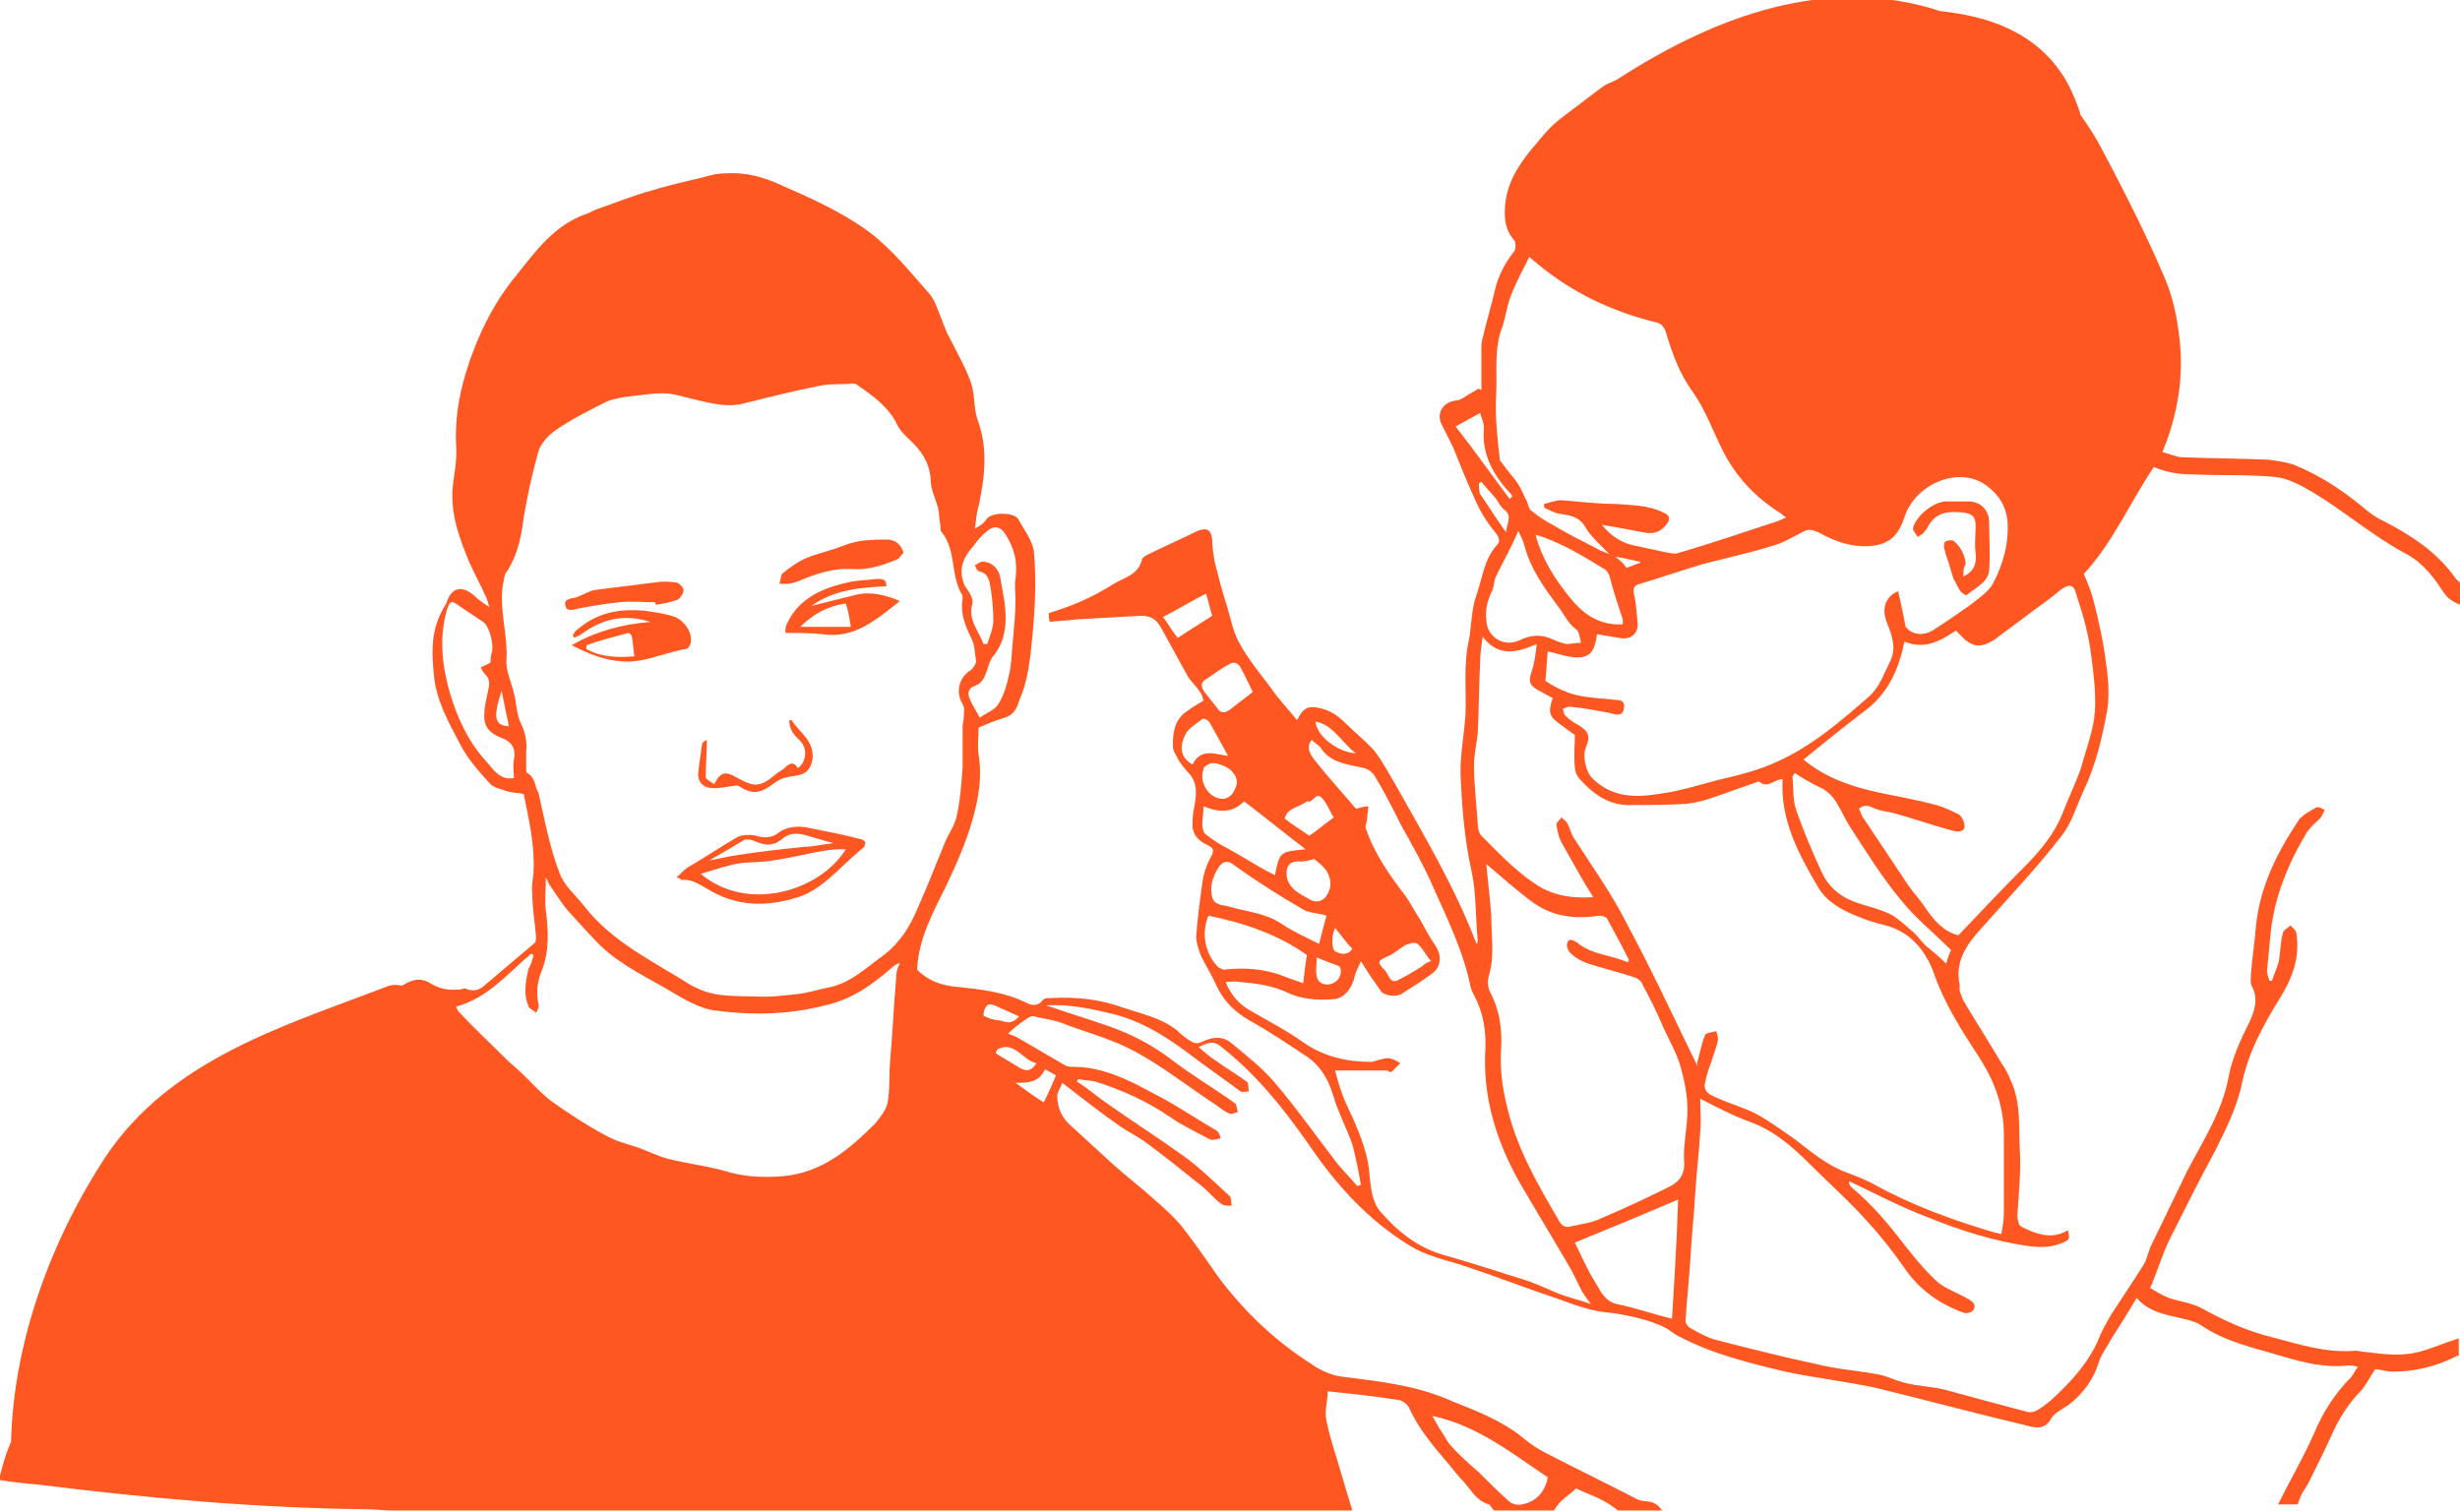 <?xml version="1.0" encoding="utf-8"?>
<!-- Generator: Adobe Illustrator 19.2.0, SVG Export Plug-In . SVG Version: 6.00 Build 0)  -->
<svg version="1.1" id="Layer_1" xmlns="http://www.w3.org/2000/svg" xmlns:xlink="http://www.w3.org/1999/xlink" x="0px" y="0px"
	 viewBox="0 0 200.1 123" style="enable-background:new 0 0 200.1 123;" xml:space="preserve">
<style type="text/css">
	.st0{fill:#FF5722;}
</style>
<g id="ear-check">
	<path class="st0" d="M178.4,38.6c2.2,0.1,4.4,0,6.6,0.2c1.1,0.1,2.2,0.7,3.2,1.3c2.5,1.5,4.8,3.5,7.4,4.9c1.2,0.6,2.1,1.6,2.9,2.8
		c0.4,0.6,0.6,1,1.6,1.4v-1.7c0-0.2-0.3-0.3-0.4-0.5c-1.5-2.1-3.5-3.4-5.8-4.6c-0.7-0.3-1.3-0.8-1.9-1.3c-1.6-1.3-3.3-2.4-5.2-3.2
		c-0.7-0.3-1.6-0.4-2.3-0.5c-2.3-0.1-4.7-0.1-7-0.2c-0.5,0-1-0.3-1.6-0.4c0.1-0.3,0.2-0.6,0.3-0.8c1-2.7,1.4-5.5,1.1-8.3
		c-0.2-1.9-0.6-3.8-1.4-5.5c-1.2-2.8-2.6-5.6-4-8.3c-0.3-0.6-0.6-1.1-0.9-1.7c-0.5-1-1.1-1.9-1.8-2.9c0,0,0,0,0-0.1
		c-0.4-1.2-0.9-2.4-1.7-3.5c-2.3-3.2-5.9-4.4-9.7-4.8c0,0,0,0,0,0c-9.1-3-18.2,0.4-26,5.4c-0.3,0.2-0.7,0.4-1,0.5
		c-0.6,0.3-1.1,0.8-1.7,1.2c-1.1,0.9-2.4,1.7-3.3,2.7c-1.6,1.9-3.4,3.7-3.4,6.6c0,0.9,0.2,1.6,0.8,2.3c0.1,0.1,0.1,0.6,0,0.8
		c-0.7,0.9-1.3,1.9-1.6,3.2c-0.3,1.3-0.7,2.6-1,3.9c-0.1,0.3-0.1,0.5-0.1,0.8c0,1.1,0,2.3,0,3.4c-0.1,0-0.2,0-0.2-0.1
		c-0.3,0.2-0.7,0.4-1,0.6c-0.3,0.2-0.6,0.4-1,0.4c-1,0.2-1.5,1.1-1,2c0.3,0.6,0.6,1.2,0.9,1.8c0.6,1.5,1.2,3,1.9,4.5
		c0.4,0.9,1,1.8,1.6,2.5c0.3,0.4,0.3,0.7,0.1,0.9c-1.1,1.2-1.2,2.7-1.7,4.1c-0.4,1.1-0.4,2.4-0.6,3.6c-0.5,2.1-0.2,4.2-0.3,6.2
		c-0.1,1.5-0.4,3-0.4,4.6c0.1,2.7,0.3,5.4,0.9,8.1c0.4,1.8,0.3,3.7,0.5,5.6c0,0.1,0,0.2-0.1,0.3c-1.7-4.5-4.2-8.7-6.5-12.8
		c-0.6-1-1.1-2-1.8-2.9c-0.7-0.8-1.6-1.5-2.4-2.3c-0.6-0.6-1.2-1-2.1-1.2c-0.9-0.2-1.3,0-1.8,1c-0.7-0.9-1.5-1.7-2.1-2.6
		c-0.9-1.2-1.9-2.4-2.6-3.7c-0.5-0.9-0.7-2-1-3c-0.4-1.2-0.7-2.4-1-3.6c-0.1-0.6-0.2-1.2-0.2-1.8c-0.1-0.8-0.4-1-1.2-0.7
		c-1.4,0.7-2.8,1.3-4.2,2c-0.1,0.1-0.3,0.2-0.3,0.3c-0.3,1.3-1.5,1.5-2.3,2c-0.8,0.5-1.7,1-2.6,1.4c-0.9,0.4-1.8,0.7-2.7,1
		c0,0.2,0,0.4,0.1,0.7c0.7-0.1,1.4-0.1,2.1-0.2c1.8-0.1,3.5-0.2,5.3-0.3c0.7,0,1.2,0.2,1.6,0.9c0.7,1.3,1.5,2.7,2.2,4
		c0.3,0.5,0.7,0.8,1,1.3c0.2,0.2,0.2,0.5,0.3,0.7c-0.5,0.3-1,0.6-1.4,0.9c-1,0.7-1.1,1.8-1.1,2.8c0,0.4,0.3,0.8,0.5,1.2
		c0.2,0.3,0.5,0.7,0.8,1c0.8,0.9,0.6,1.9,0.4,3c-0.1,0.5-0.1,1-0.1,1.4c0.1,0.7,0.5,1.1,1.1,1.4c0.7,0.3,0.7,0.5,0.3,1.2
		c-0.3,0.6-0.5,1.2-0.6,1.9c-0.2,1.5-0.4,2.9-0.5,4.4c0,0.5,0.2,1.1,0.4,1.6c0.4,0.8,0.9,1.6,1.3,2.5c0.6,1.2,1.4,2,2.6,2.7
		c1.6,0.9,3.1,1.9,4.6,2.9c1.1,0.7,1.8,1.8,2.2,3.1c0.4,1.4,1.1,2.7,1.6,4.1c0.3,1.1,0.5,2.2,0.7,3.3c-0.1,0-0.2,0.1-0.3,0.1
		c-0.5-0.6-1.1-1.2-1.6-1.8c-1.7-2.2-3.3-4.5-5.1-6.6c-1-1.2-2.3-2.2-3.5-3.2c-0.8-0.7-1.7-0.5-2.5-0.1c-0.2,0.1-0.5,0.1-0.7,0
		c-0.5-0.3-0.9-0.6-1.3-1c-1.3-1-2.8-1.3-4.3-1.8c-1.9-0.7-3.8-0.9-5.8-0.8c-0.3,0-0.7,0-0.8,0.2c-0.4,0.5-0.9,0.4-1.3,0.2
		c-1.8-0.9-3.7-1.1-5.6-1.3c-1.3-0.1-2.4-0.5-3.3-1.4c0.1-2.5,1.3-4.7,2.4-6.9c0.8-1.7,1.6-3.5,2.1-5.3c0.5-1.7,0.8-3.5,0.5-5.3
		c-0.1-0.7,0-1.5,0-2.2c0.7-0.3,1.4-0.6,2.1-0.8c0.7-0.2,1-0.7,1.2-1.4c0.8-1.8,0.9-3.6,1.1-5.5c0.2-2.2,0.3-4.4,0.1-6.6
		c-0.1-0.9-0.8-1.8-1.3-2.7c-0.3-0.5-2.2-0.6-2.6,0.1c-0.2,0.3-0.5,0.5-0.9,0.7c0.1-0.6,0.1-1.2,0.3-1.8c0.5-2.4,0.8-4.7-0.1-7.1
		c-0.3-0.9-0.2-2-0.5-2.9c-0.4-1.2-1.1-2.4-1.7-3.6c-0.3-0.5-0.5-1.1-0.7-1.6c-0.3-0.7-0.5-1.5-1-2.1c-1.6-1.8-3.1-3.7-5-5.1
		c-2.2-1.6-4.7-2.7-7.2-3.8c-1.3-0.6-2.8-1-4.3-0.9c-0.8,0-1.5,0.2-2.2,0.4c-1.3,0.3-2.6,0.6-3.9,1c-1.5,0.4-2.9,1-4.4,1.5
		c-0.3,0.1-0.6,0.3-0.9,0.4c-2.6,0.9-4.1,3-5.7,5c-1.9,2.3-3.2,5-4.1,7.9c-0.6,2-0.9,3.9-0.8,6c0.1,1.2-0.2,2.4-0.3,3.6
		c-0.1,2.1,0.6,4,1.4,5.9c0.4,0.9,0.9,1.8,1.3,2.7c0.1,0.2,0.2,0.5,0.3,0.9c-0.6-0.4-1-0.7-1.3-1c-1-0.8-1.8-0.6-2.2,0.7
		C35,51.1,35.1,53,35.3,55c0.2,2,1.2,3.8,2.1,5.5c0.6,1.2,1.5,2.2,2.4,3.2c0.3,0.4,1,0.5,1.5,0.7c0.4,0.1,0.8,0.1,1.3,0.2
		c0.4,2,0.9,4.1,0.8,6.2c0,0.6-0.2,1.2-0.1,1.9c0,1.2,0.2,2.3,0.3,3.5c0,0.2,0,0.5-0.2,0.6c-1.3,1.1-2.6,2.2-3.9,3.3
		c-0.4,0.4-0.9,0.6-1.5,0.4c-0.1-0.1-0.3-0.1-0.5,0c-0.9,0.1-1.7,0-2.5-0.5c-0.8-0.5-1.5-0.3-2.3,0.2c-0.4-0.1-0.9-0.1-1.3,0.1
		C23,83.5,13.9,86.2,8.6,94.1c-4.4,6.7-7.5,15-7.7,23.2c-0.3,0.7-0.5,1.3-0.7,2c-0.1,0.4-0.2,0.8-0.3,1.1c1.1,0.2,2.2,0.3,3.3,0.4
		c8.8,1.1,17.7,1.9,26.7,2c0.6,0,1.3,0.1,1.9,0.1H110c-0.3-1-0.6-2-0.9-3c-0.4-1.4-0.9-2.8-1.2-4.3c-0.2-0.7,0.1-1.6,0.1-2.4
		c1.9,0.2,3.8,0.4,5.7,0.7c0.3,0,0.7,0.3,0.9,0.6c0.8,1.8,2.1,3.3,3.3,4.7c0.4,0.5,0.8,1,1.2,1.4c0.6,0.7,1,1.5,2,1.8
		c0.2,0.1,0.3,0.5,0.5,0.5h4.8c0.6-1,1.1-1.1,1.8-1.8c1,0.5,2.2,0.8,3.4,1.8h3.6c-0.7-1-1.3-0.6-2-0.9c-2.5-1.3-5-2.5-7.5-3.8
		c-0.6-0.3-1.2-0.7-1.8-1.2c-1.7-1.4-3.8-2.2-5.8-3c-2.9-1.3-5.9-1.6-9-2c-0.8-0.1-1.7-0.5-2.4-1c-3-1.9-5.5-4.3-7.6-7.1
		c-0.9-1.3-1.8-2.6-2.8-3.9c-0.7-0.9-1.6-1.7-2.4-2.4c-1.1-1-2.3-1.9-3.4-2.9c-1.2-1.1-2.4-2.2-3.6-3.3c-0.6-0.6-0.9-1.4-0.9-2.2
		c0-0.4,0.3-0.7,0.4-1.1c1.7,1.3,3.2,2.5,4.8,3.6c0.6,0.4,1.2,0.7,1.8,1.1c1.5,1.1,3,2.3,4.5,3.5c0.7,0.5,1.2,1.2,1.9,1.7
		c0.2,0.1,0.5,0.1,0.8,0.1c-0.1-0.3,0-0.6-0.2-0.8c-1.2-1.1-2.4-2.3-3.8-3.3c-2.1-1.5-4.3-2.9-6.4-4.4c-0.7-0.5-1.4-1.1-2.2-1.6
		c0-0.1,0.1-0.1,0.1-0.2c0.5,0.1,1,0.1,1.4,0.2c2.2,0.7,4.2,1.6,6.1,2.9c1,0.7,2.1,1.2,3.2,1.8c0.2,0.1,0.6,0,0.9-0.1
		c-0.1-0.3-0.2-0.6-0.5-0.7c-1.7-1-3.3-2.1-5.1-3c-2-1.1-4.1-2.1-6.4-2.1c-0.3,0-0.5,0-0.8-0.2c-1.2-0.7-2.4-1.4-3.6-2.1
		c-0.3-0.2-0.7-0.3-0.9-0.4c0.4-0.4,0.9-0.8,1.5-1.2c0.2-0.1,0.4-0.3,0.6-0.2c0.9,0.2,1.8,0.3,2.7,0.7c1.9,0.7,3.8,1.2,5.6,2.2
		c2.2,1.2,4.1,2.7,6.2,4.1c0.5,0.3,0.9,0.7,1.4,0.9c0.2,0.1,0.5-0.1,0.7-0.1c-0.1-0.2-0.1-0.6-0.2-0.7c-1.8-1.3-3.7-2.4-5.5-3.8
		c-1.5-1.1-3.1-1.9-4.8-2.5c-1.7-0.6-3.4-1.1-5.1-1.7c1.7-0.1,3.3,0.2,5,0.6c2.8,0.6,5,2.1,7.1,3.7c1.2,0.9,2.5,1.8,3.7,2.7
		c0.2,0.1,0.5,0,0.7,0c-0.1-0.3,0-0.7-0.2-0.8c-0.8-0.6-1.7-1.1-2.5-1.7c-0.5-0.3-0.9-0.7-1.4-1.1c1-0.5,1.3-0.5,2,0.1
		c3,2.4,5.3,5.4,7.5,8.6c2.2,3.1,4.8,5.8,8.1,7.7c1.3,0.7,2.9,1,4.3,1.5c2.4,0.8,4.7,1.7,7.1,2.5c1.4,0.5,2.9,1.1,4.4,1.2
		c1.5,0.2,2.9,0.5,4.3,1.1c0.5,0.2,1,0.7,1.5,0.9c2.7,1.4,5.6,2.1,8.5,2.8c2.4,0.5,4.9,0.8,7.3,1.3c4.1,1,8.2,2.1,12.4,3.1
		c0.7,0.2,1.4,0.3,1.9-0.5c0.3-0.6,1.1-0.9,1.6-1.3c1.1-0.9,1.9-2,2.3-3.3c0.2-0.7,0.7-1.3,1-1.9c0.7-1.1,1.4-2.2,2.1-3.4
		c1.1,1.3,2.7,1.4,4.2,1.8c0.3,0.1,0.7,0.2,1,0.4c2,1.4,4.5,1.9,6.8,2.6c1.7,0.5,3.4,0.9,5.2,0.7c0.2,0,0.4,0,0.8,0.1
		c-0.3,0.4-0.4,0.7-0.6,0.9c-1.3,1.3-2.3,2.9-3,4.6c-0.9,2-1.9,3.7-2.9,5.7h1.6c0.3-1,0.6-1.2,0.9-1.8c0.6-1.2,1.2-2.4,1.8-3.7
		c0.6-1.4,1.4-2.7,2.5-3.8c0.4-0.5,0.7-1.1,1.1-1.7c0.3,0,0.9,0.2,1.4,0.2c1.8,0,3.5-0.4,5.1-1.2c0.1-0.1,0.3-0.1,0.3-0.1v-1.4
		c-1,0.3-1.9,0.7-2.9,1c-1.6,0.5-3.1,0.3-4.7,0.1c-0.3,0-0.5-0.1-0.8-0.1c-2.4,0.2-4.5-0.5-6.8-1.1c-2-0.5-3.8-1.3-5.6-2.3
		c-0.9-0.5-1.9-0.6-2.8-0.9c-0.5-0.2-1-0.5-1.5-0.8c0.6-1.4,1-2.8,1.6-4c1.2-2.4,2.4-4.8,3.7-7.2c0.9-1.8,1.8-3.6,2.2-5.6
		c0.5-2.4,1.7-4.6,3-6.7c1-1.6,1.7-3.3,1.4-5.3c0-0.3-0.3-0.5-0.5-0.7c-0.2,0.2-0.6,0.4-0.6,0.6c-0.2,0.7-0.2,1.4-0.3,2.1
		c-0.1,0.6-0.4,1.2-0.6,1.8c-0.1,0-0.2,0-0.2,0c-0.1-0.3-0.2-0.6-0.2-0.8c0.1-1,0.2-2.1,0.3-3.1c0.3-2.9,1.4-5.6,2.9-8.1
		c0.3-0.5,0.8-0.9,1.2-1.3c0.1-0.2,0.2-0.4,0.3-0.6c-0.2-0.1-0.5-0.3-0.7-0.2c-0.5,0.3-1.1,0.6-1.4,1c-1.8,2.7-3.2,5.5-3.5,8.7
		c-0.1,1.3-0.3,2.5-0.4,3.8c0,0.4-0.1,0.8,0.1,1.1c0.5,1,0.2,1.9-0.2,2.8c-0.7,1.4-1.4,2.9-1.7,4.4c-0.5,2.9-2.1,5.3-3.4,7.8
		c-1,2.1-2,4.1-3,6.2c-0.2,0.5-0.3,1.1-0.6,1.5c-0.8,1.3-1.7,2.6-2.6,4c-0.4,0.7-0.8,1.4-1.1,2.2c-0.7,1.5-1.7,2.7-2.8,3.8
		c-0.7,0.7-1.3,1.3-2.2,1.8c-0.2,0.1-0.4,0.1-0.6,0.1c-2.3-0.6-4.5-1.2-6.7-1.8c-1.1-0.3-2.3-0.3-3.4-0.6c-0.8-0.2-1.5-0.6-2.3-0.7
		c-1.6-0.3-3.2-0.4-4.8-0.8c-2.8-0.6-5.6-1.3-8.3-2c-0.7-0.2-1.4-0.6-2.1-1c-0.1-0.1-0.3-0.3-0.3-0.5c0.1-1.7,0.3-3.4,0.4-5.1
		c0.1-1.8,0.3-3.6,0.4-5.4c0.1-1.6,0.3-3.2,0.4-4.9c0.1-0.9,0-1.7,0-2.7c1.4,0.7,2.7,1.4,4.1,1.9c1.9,0.7,3.4,2,4.8,3.4
		c1.6,1.6,3.3,3.1,4.8,4.8c1.1,1.2,2.1,2.5,3,3.8c1.2,1.7,2.8,2.8,4.7,3.5c0.2,0.1,0.7,0,0.8-0.2c0.3-0.4,0-0.7-0.4-0.9
		c-0.8-0.5-1.8-0.8-2.5-1.4c-1-0.9-1.8-1.9-2.6-2.9c-1.3-1.7-2.7-3.4-4.4-4.8c-0.1-0.1-0.2-0.2-0.2-0.5c2.1,1,4.2,2.1,6.3,2.9
		c2.7,1.1,5.5,2,8.4,2.4c1,0.1,1.8,0.1,2.7-0.3c0.5-0.2,0.6-0.3,0.4-1c-1.3,0.8-2.6,0.3-3.8-0.3c-0.2-0.1-0.3-0.6-0.3-0.9
		c0.1-1.8,0.3-3.5,0.2-5.3c-0.1-1.9,0.1-3.8-0.7-5.6c-0.2-0.5-0.5-1.1-0.8-1.5c-1-1.7-2.1-3.4-3.1-5.1c-0.1-0.2-0.2-0.5-0.3-0.8
		c0-0.2,0-0.3,0-0.5c-0.4-1.9,0.6-3.3,1.8-4.6c2.2-2.5,4.5-4.9,6.5-7.5c0.8-1,1.2-2.4,1.8-3.7c1-2.1,1.5-4.3,1.9-6.5
		c0.2-1.2,0.1-2.6-0.1-3.9c-0.2-1.7-0.6-3.4-1-5c-0.2-0.8-0.5-1.5-0.8-2.2c2.4-2.6,3.8-5.9,5.7-8.7
		C176.4,38.5,177.4,38.6,178.4,38.6z M79.2,44.4c0.3-0.4,0.6-0.8,1-1.1c0.6-0.6,1.2-0.5,1.6,0.2c0.7,1.1,1,2.2,0.8,3.6
		c-0.1,0.5,0,1.1,0,1.7c0,1.1-0.1,2.1-0.2,3.2c-0.1,0.9-0.1,1.9-0.3,2.8c-0.2,0.9-0.4,1.7-0.9,2.5c-0.3,0.5-1,0.7-1.5,1.1
		c-0.3-0.6-0.6-1-0.8-1.5c-0.2-0.4-0.2-0.9,0.4-1.1c0.6-0.2,0.8-0.7,1-1.3c0.1-0.3,0.2-0.7,0.4-1c1.2-1.4,1.2-3,1-4.6
		c-0.1-0.6-0.2-1.1-0.3-1.7c-0.1-0.9-0.7-1.5-1.5-1.5c-0.2,0-0.4,0.2-0.6,0.3c0.1,0.2,0.2,0.5,0.4,0.5c0.5,0.1,0.7,0.5,0.8,0.9
		c0.2,1,0.3,2.1,0.3,3.1c0,0.6-0.3,1.3-0.5,1.9c-0.1,0-0.2,0-0.3,0c-0.4-1.1-1.3-2-0.9-3.3c0.1-0.4-0.3-1-0.6-1.4
		C77.9,46.4,78.3,45.4,79.2,44.4z M41.8,61.8c-0.1,0.5,0,1,0,1.5c-1.1,0.2-1.6-0.6-2.2-1.3c-1.5-1.6-2.4-3.6-3-5.6
		c-0.6-2.1-0.9-4.3-0.3-6.6c0.3-1,0.4-1,1.2-0.4c0.6,0.4,1.2,0.8,1.8,1.2c0.5,0.3,0.9,1.9,0.7,2.5c-0.1,0.3-0.1,0.6-0.1,0.8
		c-0.3,0.2-0.6,0.3-0.8,0.4c0.1,0.2,0.2,0.4,0.4,0.6c0.4,0.4,0.3,0.9,0.2,1.3c-0.1,0.6-0.3,1.2-0.3,1.9c-0.1,1,0.5,1.6,1.3,1.9
		C41.6,60.3,42,60.9,41.8,61.8z M40.8,56.2c0.2,1,0.4,2,0.6,2.9C40.2,59,40.1,58.4,40.8,56.2z M42.9,62.9c-0.1,0-0.1-0.3-0.1-0.4
		c0-0.4,0-0.9,0-1.3c0.1-0.9-0.1-1.7-0.5-2.5C42,58,42,57.1,41.8,56.4c-0.2-0.9-0.7-1.9-0.6-2.8c0.1-2-0.6-4-0.3-6
		c0.1-0.4,0.1-0.9,0.4-1.2c0.8-1.3,1.1-2.7,1.3-4.3c0.3-1.8,0.7-3.6,1.2-5.4c0.2-0.6,0.8-1.3,1.4-1.7c1.3-0.9,2.7-1.6,4.1-2.3
		c0.4-0.2,1-0.3,1.5-0.4c1-0.1,2.1-0.3,3.1-0.3c0.9,0,1.7,0.3,2.6,0.5c1.3,0.3,2.7,0.7,4.1,0.3c2-0.5,4-1,6-1.4
		c0.9-0.2,1.8-0.1,2.7-0.2c0.1,0,0.3,0,0.4,0.1c1.3,0.9,2.6,1.8,3.3,3.3c0.2,0.4,0.5,0.7,0.8,1c1,0.9,1.8,1.9,1.9,3.4
		c0,0.8,0.4,1.6,0.6,2.3c0.1,0.5,0.1,1,0.2,1.5c0,0.2,0,0.4,0.1,0.5c1.2,1.5,0.7,3.4,1.6,5c0.1,0.1,0.1,0.2,0.1,0.4
		c-0.2,1.2,0.2,2.2,0.7,3.2c0.3,0.6,0.3,1.3,0.4,1.9c0,0.2-0.2,0.5-0.4,0.7c-1,0.6-1.3,1.8-0.7,2.8c0.2,0.3,0.1,0.6,0.1,1
		c0,0.3-0.1,0.6-0.1,0.8c0,1.1,0,2.2,0,3.3c-0.1,1.4-0.2,2.8-0.5,4.1c-0.2,0.8-0.7,1.4-1,2.2c-0.7,1.7-1.4,3.5-2.2,5.3
		c-0.6,1.4-1.4,2.7-2.7,3.7c-1.4,1-2.6,2.2-4.3,2.6c-1,0.2-1.9,0.5-2.9,0.6c-0.9,0.1-1.9,0.2-2.5,0.2c-2.1-0.1-3.9,0.1-5.5-0.7
		c-0.5-0.2-0.9-0.5-1.4-0.8c-2.8-1.7-5.7-3.2-7.8-5.9c-0.7-0.9-1.6-1.6-2-2.7c-0.8-2.1-1.2-4.3-1.7-6.5
		C43.5,64.1,43.6,63.3,42.9,62.9z M72.9,79.5c-0.2,2.3-0.3,4.6-0.5,6.9c-0.1,1.1,0,2.2-0.2,3.3c-0.1,0.6-0.6,1.2-1,1.7
		c-2.1,2.1-4.3,4-7.5,4.3c-1.4,0.1-2.8,0.1-4.3-0.3c-1.6-0.5-3.4-0.7-5-1.1c-0.8-0.2-1.6-0.6-2.4-0.9c-0.9-0.3-1.8-0.5-2.7-1
		c-1.5-0.8-2.9-1.7-4.3-2.7c-1-0.7-1.8-1.7-2.8-2.6c-0.3-0.3-0.7-0.6-1.1-1c-1.3-1.3-2.6-2.5-3.8-3.8c-0.1-0.1-0.1-0.2-0.2-0.4
		c2.6-0.7,4.2-2.7,6.1-4.3c0.1,0,0.1,0.1,0.2,0.1c-0.1,0.4-0.2,0.8-0.4,1.1C42.7,80,42.6,81,43,81.9c0.1,0.2,0.4,0.3,0.6,0.5
		c0.1-0.2,0.3-0.5,0.2-0.7c-0.2-1-0.1-1.9,0.3-2.8c0.6-1.6,0.5-3.2,0.3-4.8c-0.1-0.8,0-1.7,0-2.7c0.2,0.3,0.2,0.5,0.3,0.6
		c0.5,0.7,0.9,1.4,1.5,2.1c0.9,1,1.8,2,2.7,2.9c1.7,1.6,3.9,2.6,5.9,3.8c1,0.6,2.1,1.2,3.2,1.4c3,0.4,6,0.4,9.1-0.4
		c2.3-0.5,4-1.8,5.6-3.2c0.1-0.1,0.2-0.1,0.3-0.2c0,0,0,0,0.2,0C73,78.7,72.9,79.1,72.9,79.5z M125.9,120.2c-0.2,1.1-0.9,2-2.1,2.2
		c-0.3,0.1-0.7,0-1-0.2c-0.9-0.8-1.7-1.6-2.5-2.4c-0.8-0.7-1.6-1.4-2.3-2.2c-0.3-0.3-0.5-0.8-0.8-1.2c-0.2-0.3-0.4-0.7-0.7-1.2
		C120.2,116,122.9,118.2,125.9,120.2z M85,87c0.4,0.2,0.7,0.4,0.9,0.5c-0.3,0.7-0.6,1.4-1,2.2c-0.8-0.5-1.6-1.1-2.3-1.6
		C83.6,88.1,84.5,88.1,85,87z M84.3,86.5c-0.4,0.7-0.9,0.7-1.5,0.3c-0.6-0.4-1.2-0.7-1.8-1.1c0-0.1,0.1-0.2,0.1-0.3
		C82.5,84.6,83.2,86.3,84.3,86.5z M81.6,83.1c-0.3-0.1-0.7-0.1-1-0.2c-0.2-0.1-0.6-0.2-0.6-0.3c0-0.3,0.1-0.6,0.3-0.8
		c0.1-0.1,0.4-0.1,0.6,0c0.7,0.3,1.3,0.6,2,0.9C82.5,83.1,82.2,83.3,81.6,83.1z M153.5,50.7c0.4,1,0.8,2.1,0.2,3.2
		c-0.5,1-0.8,2-1.7,2.8c-2.3,2-4.6,4-7.5,5.3c-1.5,0.7-3.2,1.1-4.9,1.5c-1.5,0.4-3.1,0.9-4.7,1.1c-1.9,0.3-3.8,0.3-5.4-1.3
		c-0.5-0.5-0.8-1.8-0.5-2.5c0.4-0.9,0.2-1.3-0.6-1.8c-0.4-0.2-0.8-0.5-1.1-0.8c-0.1-0.1-0.1-0.4-0.2-0.5c0.2-0.1,0.4-0.2,0.6-0.2
		c1.1,0.1,2.1,0.3,3.2,0.5c0.4,0.1,1.1,0.4,1.2-0.4c0.1-0.8-0.6-0.6-1.1-0.7c-2.2-0.2-3.3-0.2-5.3-1.5c0.1-0.8,0.1-1.6,0.2-2.4
		c0.5,0.1,1.1,0.3,1.6,0.4c1.6,0.3,2.2-0.1,2.4-1.8c0.6,0.1,1.2,0.2,1.8,0.3c0.9,0.2,1.6-0.3,1.5-1.3c-0.1-0.8-0.1-1.5-0.3-2.3
		c-0.1-0.5,0.1-0.7,0.5-0.8c1.7-0.5,3.4-1.1,5.1-1.6c1.9-0.5,3.8-0.9,5.7-1.5c0.8-0.2,1.6-0.7,2.4-1.1c0.5-0.3,0.8-0.2,1.3,0
		c1.4,0.8,2.9,1.3,4.5,1.1c1.3-0.2,2-0.8,2.5-2.3c0.9-2.8,4.6-4.3,6.8-2.5c0.9,0.7,1.5,1.6,1.6,2.9c0.1,1.8-0.4,3.5-1.2,5
		c-0.4,0.7-1.2,1.2-1.8,1.7c-1,0.7-2,1.4-3.1,2.1c-0.9,0.5-1.7,0.3-2.2-0.3c-0.2-1.1-0.4-2-0.6-2.9C153.4,48.5,153,49.5,153.5,50.7z
		 M146,62.9c0.6,0.4,1.3,0.8,1.9,1.1c1.5,0.6,1.8,2.1,2.6,3.3c1.3,2,2.6,4.1,4.1,5.9c1.2,1.5,2.7,2.7,4.1,4.1
		c-0.2,0.4-0.3,0.8-0.4,1.1c-0.5-0.5-1.1-1-1.7-1.5c-0.3-0.3-0.6-0.7-0.9-1c-0.6-0.5-1.2-1.1-1.9-1.5c-0.8-0.4-1.7-0.6-2.6-0.9
		c-1.3-0.4-2.4-1.2-3-2.5c-0.8-1.7-1.5-3.4-2.1-5.1c-0.3-0.9-0.2-1.8-0.3-2.7C145.9,63,145.9,63,146,62.9z M132,50.4
		c0,0.1,0,0.2,0,0.4c-2,0.1-3.3-0.9-4.4-2.3c-1.2-1.5-2.2-3.1-2.7-5c2,0.6,3.8,1.7,5.6,2.8c0.2,0.1,0.3,0.3,0.4,0.5
		C131.2,48,131.6,49.2,132,50.4z M131.4,45.3c0.8,0.1,1.4,0.3,2,0.4c0,0,0,0.1,0,0.1c-0.4,0.1-0.7,0.3-1.1,0.4
		C132.1,45.9,131.8,45.6,131.4,45.3z M121.7,32.1c0.1-1.8-0.2-3.7,0.5-5.5c0.3-0.9,0.4-1.9,0.8-2.8c0.4-1,0.9-1.9,1.4-2.9
		c0.3,0.3,0.5,0.4,0.7,0.6c2.8,2.3,5.9,3.8,9.5,4.7c0.5,0.1,0.7,0.3,0.9,0.8c0.5,1.7,1.1,3.4,2.2,4.9c1,1.4,1.6,3.1,2.4,4.7
		c1.1,2.2,2.7,3.9,4.8,5.2c0.1,0.1,0.2,0.2,0.4,0.3c-0.3,0.1-0.4,0.2-0.7,0.3c-2.7,0.9-5.4,1.8-8.1,2.6c-0.2,0.1-0.5,0-0.7,0
		c-0.9-0.2-1.9-0.4-2.8-0.6c-1-0.2-1.9-0.7-2.7-1.7c1.2,0.2,2.3,0.4,3.3,0.6c0.9,0.2,1.5,0,2-0.7c0.3-0.4,0.2-0.7-0.3-0.9
		c-1.2-0.6-2.6-0.6-3.9-0.7c-1.5,0-3-0.2-4.4-0.3c-0.5,0-0.9,0.2-1.4,0.3c0,0.1,0,0.2,0,0.3c0.4,0.2,0.8,0.4,1.2,0.5
		c0.8,0.1,1.6,0.2,2.1,1c0.5,0.9,1.3,1.5,2,2.3c-0.2-0.1-0.4-0.2-0.7-0.3c-1.3-0.7-2.6-1.3-3.9-2.1c-0.6-0.3-1.2-0.7-1.8-1.2
		c-0.2-0.2-0.2-0.6-0.4-0.9c-0.2-0.4-0.4-0.9-0.6-1.2c-0.4-0.6-0.9-1.1-1.3-1.7c-0.1-0.1-0.2-0.2-0.2-0.3
		C121.8,35.7,121.6,33.9,121.7,32.1z M118.4,34.7c0.7-0.4,1.3-0.7,2-1.1c0.1,0.4,0.3,0.8,0.3,1.2c-0.2,2.2,0.8,3.9,2.2,5.4
		c0,0,0.1,0.1,0.1,0.2c-0.1,0.1-0.1,0.1-0.2,0.2C121.3,38.6,119.9,36.6,118.4,34.7z M120.4,40.2c-0.1-0.2-0.1-0.6-0.1-0.9
		c0.1,0,0.2-0.1,0.2-0.1c0.4,0.5,0.8,0.9,1.2,1.4c0.2,0.3,0.4,0.7,0.7,0.9c0.6,0.5,0.2,1,0.1,1.8C121.7,42.2,121.1,41.2,120.4,40.2z
		 M121.3,48.2c0.2-0.3,0.2-0.7,0.3-1.1c0.3-0.7,0.7-1.4,1-2c0.3-0.6,0.6-1.2,0.9-1.9c0.2,0.4,0.4,0.8,0.5,1.2
		c0.5,1.9,1.6,3.4,2.7,4.9c0.5,0.6,0.8,1.4,1.5,1.9c0.3,0.2,0.3,0.8,0.4,1.1c-0.4,0-0.8,0.1-1.2,0.1c-0.5-0.1-0.9-0.3-1.4-0.5
		c-0.8-0.3-1.6-0.2-2.4,0.2c-1.3,0.6-2.7-0.3-2.7-1.7C120.8,49.6,121,48.9,121.3,48.2z M110.3,61.3c-1.5-0.1-3.2-1.4-3.3-2.6
		C108.5,59,109.1,60.4,110.3,61.3z M106.3,65.2C106.3,65.2,106.3,65.2,106.3,65.2c0.5,0.2,0.7-0.8,1.2-0.3c0.3,0.3,0.5,0.7,0.7,1.1
		c0.1,0.2,0.2,0.4,0.3,0.5c-0.7,0.5-1.4,1.1-2,1.5c-0.7-0.5-1.4-0.9-2-1.4C104.7,65.7,105.7,65.7,106.3,65.2z M106,74
		c0.5,0.3,1.3,0.3,1.9,0.5c-0.2,0.7-0.4,1.5-0.6,2.3c-1-0.5-2.1-1-3-1.6c-1.3-0.9-2.8-1-4.2-1.4c-0.6-0.2-1.3-0.1-1.5-0.8
		c-0.2-0.8,0-1.6,0.5-2.4c0.4-0.6,0.8-0.6,1.3-0.2C102.2,71.7,104.1,72.9,106,74z M105.8,70.1c0.3,0,0.7-0.1,1.1-0.2
		c0.1,0.1,0.4,0.3,0.6,0.5c0.6,0.5,0.9,1.4,0.6,2.1c-0.3,0.8-1,1.1-1.7,0.6c-0.7-0.4-1.4-0.7-1.7-1.6
		C104.5,70.5,104.9,70,105.8,70.1z M107.1,77.9c0.7,0.3,1.3,0.5,1.8,0.7c0.3,0.2,0.2,1-0.3,1.3c-0.6,0.4-1.4,0.2-1.5-0.5
		C107,79,107.1,78.6,107.1,77.9z M108.6,77.4c-0.3-0.2-0.3-1.3,0-1.9c0.5,0.6,0.9,1.2,1.4,1.7C109.7,77.7,109.1,77.7,108.6,77.4z
		 M99.9,54.1c0.4-0.3,0.8-0.2,1,0.2c0.4,0.7,0.7,1.4,1,2c-0.6,0.5-1.2,0.9-1.8,1.4c-0.4,0.3-0.8,0.4-1.1-0.1
		c-0.4-0.5-0.7-0.9-1.1-1.4c-0.3-0.5-0.1-0.8,0.3-1C98.8,54.8,99.3,54.4,99.9,54.1z M100.6,63.8c-0.2,0.6-0.4,1.1-1.1,1.2
		c-1.2,0-2-1.4-1.6-2.4c0-0.1,0-0.2,0.1-0.2c0.5-0.5,1-0.3,1.5-0.1C100.3,62.6,100.7,63.3,100.6,63.8z M95.8,51.9
		c-0.5-0.6-0.8-1.2-1.2-1.7c1.2-0.6,2.3-1.3,3.5-1.9c0.2,0.6,0.3,1.2,0.5,1.8C97.7,50.7,96.7,51.3,95.8,51.9z M97,62.2
		c-1.1-0.6-1-1.6-0.6-2.4c0.2-0.5,0.9-0.9,1.4-1.3c0.1-0.1,0.5,0.1,0.6,0.3c0.5,0.9,1,1.8,1.5,2.7C98.9,61.4,97.7,60.8,97,62.2z
		 M98.1,67.9c-0.2-0.1-0.3-0.5-0.3-0.8c0-0.5,0.1-1,0.1-1.5c1.2,0.5,2.3,0.6,3.3-0.4c1.7,1.3,3.3,2.6,5,3.9
		c-2.1,0.2-2.1,0.2-2.5,2.1c-0.2-0.1-0.4-0.2-0.6-0.3c-1.1-0.6-2.2-1.3-3.3-1.9C99.2,68.7,98.6,68.3,98.1,67.9z M99.1,78.7
		c-1.1-1.1-1.4-2.8-0.8-4.2c2.9,0.6,5.6,1.5,8,3.2c-0.1,0.7-0.2,1.4-0.3,2.3c-0.5-0.2-0.9-0.3-1.4-0.5c-1.7-0.7-3.4-0.8-5.1-0.6
		C99.4,78.8,99.2,78.8,99.1,78.7z M126.9,105.3c-1-0.4-2-0.9-3-1.2c-2.2-0.7-4.4-1.4-6.5-2c-2.1-0.6-3.7-1.9-5.1-3.5
		c-0.7-0.8-0.8-2-0.9-3c-0.1-1.6-0.7-3.1-1.3-4.5c-0.6-1.3-1-2-1.5-4c1.4,0,2.8,0,4.2,0c0.1,0,0.3,0.2,0.4,0.1
		c0.2-0.2,0.4-0.4,0.7-0.7c-0.3-0.2-0.7-0.4-1-0.4c-0.4,0-0.9,0.2-1.3,0.3c-2,0-3.9-0.4-5.6-1.6c-1.4-1-3-1.8-4.5-2.7
		c-0.8-0.5-1.4-1.2-1.8-2.2c0.4,0,0.7-0.1,1.1,0c1.4,0.1,2.8,0.3,4,0.9c1.1,0.5,2.4,0.6,3.6,0.5c0.9,0,1.6-0.9,1.8-1.9
		c0.1-0.4,0.3-0.7,0.5-1.2c0.6,1,1.1,1.7,1.6,2.4c0.2,0.4,1.3,0.6,1.8,0.2c0.8-0.5,1.6-1,2.4-1.6c0.7-0.5,0.8-1.4,0.3-2.2
		c-0.5-0.7-0.9-1.5-1.3-2.2c-0.4-0.6-0.7-1.2-1.1-1.8c-1.3-1.7-2.6-3.5-3.3-5.6c-0.1-0.2,0.1-0.5,0.1-0.8c0-0.3,0.1-0.6,0.1-1
		c-0.3,0-0.6,0.1-1,0.2c-1.1-1.3-2.3-2.6-3.4-4c-0.3-0.4-0.7-1-0.2-1.6c0.2,0.2,0.5,0.4,0.7,0.6c0.8,1.3,2.3,1.4,3.6,1.7
		c0.3,0.1,0.6,0.3,0.8,0.6c0.8,1.3,1.5,2.7,2.2,4.1c0.9,1.6,1.8,3.2,2.5,4.8c1.2,2.7,2.5,5.3,3.1,8.2c0.1,0.5,0.4,0.9,0.6,1.4
		c0.6,1.4,0.7,2.8,0.6,4.3c-0.1,3.7,1,7.1,2.8,10.3c1.4,2.4,2.8,4.7,4.2,7.1c0.3,0.6,0.6,1.2,0.9,1.8c0.2,0.3,0.4,0.6,0.7,1
		C128.6,105.8,127.7,105.6,126.9,105.3z M112.9,77.8c0.5-0.2,0.9-0.6,1.4-0.9c0.3-0.1,0.8-0.3,1-0.1c0.4,0.3,0.6,0.8,1.1,1.4
		c-0.3,0.1-0.5,0.2-0.7,0.4c-0.6,0.4-1.3,0.8-1.9,1.1c-0.3,0.2-0.6,0.2-0.8-0.2c-0.1-0.2-0.2-0.3-0.3-0.5
		C112,78.3,112,78.2,112.9,77.8z M136,107.3c-1.6-0.4-3-0.9-4.5-1.2c-0.9-0.2-1.3-1-1.7-1.7c-0.7-1.1-1.2-2.3-1.7-3.3
		c2.7-1.1,5.6-2.3,8.4-3.5C136.4,100.9,136.2,104.1,136,107.3z M137.2,91.4c-0.1,1.1-0.3,2.2-0.2,3.3c0,0.9-0.4,1.4-1.1,1.8
		c-1.8,0.9-3.7,1.8-5.6,2.6c-0.8,0.4-1.7,0.5-2.6,0.7c-0.4,0.1-0.7-0.1-0.9-0.5c-1.7-2.9-3.4-5.8-4.2-9.2c-0.4-1.6-0.6-3.1-0.5-4.7
		c0.1-1.6-0.1-3.2-0.9-4.7c-0.2-0.4-0.2-0.9-0.1-1.3c0.5-1.6,0.2-3.3,0.2-4.9c-0.1-1.5-0.3-3-0.4-4.2c1.2,1,2.5,2.2,3.9,3.2
		c1.6,1.1,3.4,1.3,5.3,1c0.2,0,0.5,0.1,0.6,0.2c0.6,1.1,1.2,2.2,1.8,3.4c0,0.1-0.1,0.1-0.1,0.2c-1.3-0.6-2.9-0.6-4.1-1.6
		c-0.3-0.2-0.7-0.4-0.8,0c-0.1,0.2,0,0.6,0.2,0.8c0.4,0.4,0.9,0.7,1.5,0.9c1.2,0.4,2.5,0.7,3.7,1.1c0.3,0.1,0.6,0.3,0.7,0.6
		c0.6,1.1,1.2,2.3,1.7,3.5c0.5,1.1,1.1,2.1,1.4,3.2C137.1,88.2,137.4,89.8,137.2,91.4z M161.1,86.2c1.2,1.9,1.9,3.9,1.9,6.2
		c0,2.1,0,4.2,0,6.3c0,0.5-0.1,1.1-0.2,1.7c-0.2,0-0.3-0.1-0.5-0.1c-3.4-1-6.7-2.2-9.8-3.9c-0.7-0.4-1.5-0.7-2.3-1
		c-1.6-0.6-2.9-1.7-4.2-2.7c-1-0.7-2.1-1.5-3.2-2.1c-1-0.5-2.1-0.8-3.2-1.3c-0.2-0.1-0.5-0.2-0.7-0.4c-0.2-0.2-0.3-0.5-0.2-0.8
		c0.1-0.7,0.4-1.4,0.6-2c0.1-0.4,0.3-0.8,0.4-1.3c0.1-0.3,0-0.6-0.1-0.9c-0.3,0.1-0.8,0.1-0.9,0.3c-0.3,0.7-0.4,1.4-0.6,2.1
		c-0.1,0.2,0,0.4,0,0.5c-1.9-3.9-3.7-7.8-5.8-11.7c-1.2-2.4-2.8-4.6-4.2-6.8c-0.3-0.4-0.4-0.9-0.6-1.3c-0.1-0.2-0.3-0.3-0.5-0.5
		c-0.1,0.2-0.4,0.4-0.4,0.6c0.1,0.6,0.2,1.1,0.5,1.6c0.8,1.4,1.6,2.9,2.5,4.3c-1.7,0.1-3.2-0.1-4.6-1c-1.7-1.1-3.1-2.6-4.5-4
		c-0.2-0.2-0.3-0.6-0.3-1c-0.1-1.6-0.3-3.1-0.3-4.7c0-0.9,0.2-1.7,0.3-2.6c0.1-2,0.1-3.9,0.2-5.9c0-0.6,0.1-1.2,0.2-2
		c1.3,1.7,2.8,1.3,4.4,0.6c-0.1,0.9-0.2,1.6-0.4,2.2c-0.3,0.8-0.2,1.2,0.6,1.6c0.4,0.2,0.7,0.4,1.1,0.6c-0.4,1.2-0.3,1.5,0.7,2.2
		c0.4,0.3,0.8,0.6,1.1,0.8c0,0.9-0.1,1.7,0,2.6c0,0.4,0.2,0.8,0.5,1.1c1.1,1.2,2.4,2.1,4.2,2c1.5,0,2.9,0,4.4-0.1
		c0.8-0.1,1.6-0.3,2.4-0.6c1.1-0.4,2.3-0.8,3.4-1.2c0,0,0.1,0,0.1,0c0.7,0.6,1.2-0.2,1.9-0.2c-0.2,3.3,1.3,6.1,2.9,8.8
		c0.7,1.2,2,1.9,3.3,2.4c0.7,0.3,1.4,0.5,2.2,0.7c1.9,0.5,3.1,1.9,3.8,3.6C158.1,81.6,159.6,83.9,161.1,86.2z M170.1,53.3
		c0.2,1.5,0.4,3.1,0.3,4.6c-0.1,1.5-0.7,3-1.1,4.5c-0.4,1.2-1,2.4-1.5,3.7c-0.7,1.8-1.9,3.2-3.3,4.6c-1.7,1.7-3.4,3.5-5.2,5.4
		c-1.2-0.3-2-1.2-2.8-2.4c-0.4-0.6-0.9-1.1-1.3-1.7c-1.2-1.8-2.4-3.6-3.6-5.4c-0.2-0.2-0.2-0.5-0.4-0.8c0.4-0.3,0.7-0.3,1.1-0.1
		c0.6,0.3,1.2,0.3,1.9,0.5c1.4,0.4,2.9,0.9,4.3,1.3c0.1,0,0.3,0.1,0.4,0.1c0.4,0.1,0.9,0.1,0.9-0.4c0-0.3-0.2-0.7-0.4-0.9
		c-0.6-0.3-1.2-0.6-1.9-0.8c-1.5-0.4-3.1-0.7-4.6-1c-2.3-0.5-4.4-1.2-6.2-2.7c1.6-1.3,3.2-2.6,4.9-3.9c1.8-1.3,2.7-3.1,3.2-5.2
		c0-0.2,0.1-0.3,0.1-0.5c1.7,0.7,3-0.1,4.2-0.9c0.4,0.4,0.8,0.9,1.3,1.1c0.6,0.3,1.3,0,1.9-0.4c0.9-0.7,1.9-1.4,2.8-2.1
		c0.8-0.6,1.7-1.2,2.5-1.9c0.7-0.5,1.1-0.5,1.3,0.4C169.5,50.2,169.9,51.7,170.1,53.3z"/>
	<path class="st0" d="M55,71.4c0.4-0.3,0.6-0.6,0.9-0.8c1.4-0.8,2.7-1.7,4.1-2.5c0.4-0.2,1.1-0.2,1.5-0.1c0.7,0.2,1.3,0.2,1.9-0.3
		c0.6-0.4,1.3-0.5,2.1-0.4c1.5,0.3,3.1,0.6,4.6,1c0.1,0,0.3,0.2,0.3,0.3c0,0-0.1,0.2-0.1,0.3c-0.7,0.6-1.4,1.2-2.1,1.9
		c-1,0.9-2,1.8-3.3,2.2c-2.5,0.8-5,0.8-7.4-0.7c-0.7-0.4-1.3-0.8-2.1-0.7C55.4,71.5,55.2,71.4,55,71.4z M57,71.1
		c3.8,3.2,9.7,1.4,11.8-2c-0.6,0-1.1,0-1.6,0.1c-1.4,0.2-2.8,0.6-4.3,0.8c-1,0.2-2.1,0.1-3.1,0.3C58.9,70.5,58,70.8,57,71.1z
		 M67.8,68.6c-0.8-0.2-1.4-0.4-2.1-0.6c-0.7-0.2-1.4-0.3-2,0.2c-0.8,0.7-1.5,0.6-2.4,0.2c-0.2-0.1-0.5-0.1-0.7-0.1
		c-1,0.6-2,1.2-2.9,1.7c0.7-0.1,1.4-0.3,2.1-0.4c1.9-0.3,3.7-0.5,5.6-0.7C66.1,68.9,66.9,68.7,67.8,68.6z"/>
	<path class="st0" d="M52.9,50.6c-2.2-0.7-4-0.2-5.6,1c-0.2,0.1-0.4,0.2-0.6,0.3c0-0.1-0.1-0.1-0.1-0.2c0.1-0.2,0.2-0.4,0.4-0.5
		c1.6-1.4,3.5-1.7,5.5-1.5c0.7,0.1,1.4,0.2,2.1,0.4c0.9,0.2,1.7,1.2,1.6,2.1c0,0.2-0.2,0.6-0.4,0.6c-1.8,0.3-3.5,1.2-5.3,1
		c-1.4-0.1-2.6-0.6-4-1.3C48.4,51.4,50.5,50.8,52.9,50.6z M51.6,53.4c-0.1-0.6-0.1-1.1-0.2-1.6c0-0.1-0.2-0.3-0.3-0.3
		c-1.1,0.3-2.3,0.6-3.4,1c0,0.1,0,0.2,0,0.3C48.9,53.5,50.3,53.5,51.6,53.4z"/>
	<path class="st0" d="M72.1,47.7c-2.2,0.1-4.3,0.3-6.1,1.6c1.2-0.3,2.4-0.6,3.6-0.9c1.2-0.3,2.4,0,3.6,0.5c-1.9,1.5-3.7,3.1-6.3,2.7
		c-0.9-0.1-1.9-0.1-3-0.1c-0.1-0.6,0.3-1.1,0.6-1.6c1.1-1.5,2.7-2.1,4.4-2.5c0.8-0.2,1.7-0.2,2.5-0.3C71.9,47.1,72.1,47.2,72.1,47.7
		z M69.2,51c-0.1-0.7-0.2-1.3-0.4-1.9c-1.4,0.2-2.6,0.8-3.7,1.9C66.6,51,67.9,51,69.2,51z"/>
	<path class="st0" d="M73.5,45c-0.2,0.1-0.3,0.4-0.5,0.5c-1.2,0.5-2.4,0.9-3.7,0.8c-1.5-0.1-3,0.4-4.4,1c-0.3,0.1-0.6,0.2-0.9,0.2
		c-0.2,0-0.4,0-0.6,0c0.1-0.3,0.1-0.6,0.2-0.8c0.6-0.5,1.3-1,2-1.3c1-0.4,2-0.6,3-1c1.2-0.5,2.5-0.5,3.7-0.5
		C72.9,44,73.3,44.3,73.5,45z"/>
	<path class="st0" d="M53.3,49c-1,0-2-0.1-2.9,0c-1.1,0.1-2.2,0.3-3.3,0.5c-0.4,0.1-1,0.3-1.1-0.2c-0.2-0.6,0.5-0.6,0.9-0.7
		c0.5-0.2,1-0.5,1.5-0.6c1.6-0.2,3.2-0.4,4.8-0.6c0.6-0.1,1.2-0.1,1.8,0c0.2,0,0.6,0.4,0.6,0.6c0,0.3-0.3,0.7-0.5,0.8
		c-0.5,0.2-1.1,0.3-1.7,0.4C53.3,49.2,53.3,49.1,53.3,49z"/>
	<path class="st0" d="M64.9,62.5c0.7-0.5,0.8-1.6,0.2-2.2c-0.5-0.5-0.9-0.9-0.9-1.7c0.1,0,0.2,0,0.2,0c0.6,1,1.8,1.6,1.7,3.1
		c-0.1,0.8-0.5,1.3-1.3,1.4c-0.7,0.1-1.3,0.2-1.8,0.6c-1.3,1-1.9,0.9-3,0.2c-0.9,0.1-1.6,0.3-2.3,0.2c-0.6-0.1-1-0.6-0.9-1.3
		c0.1-0.8,0.2-1.5,0.3-2.2c0-0.2,0.2-0.3,0.4-0.4c0,1.1-0.1,2-0.1,3c0,0.2,0.4,0.4,0.7,0.6c0.5-1,0.9-1.1,1.9-0.5
		c1.4,0.8,1.9,0.7,3.1-0.3c0.2-0.2,0.5-0.3,0.7-0.5C64.3,62,64.6,62,64.9,62.5z"/>
	<path class="st0" d="M159.7,46.9c0.9-0.4,1.1-1.1,1-1.9c-0.1-0.7,0-1.5,0-2.2c0-0.8-0.3-1-1-1.1c-1.1-0.1-2.1-0.1-2.8,1
		c-0.1,0.2-0.2,0.4-0.4,0.6c-0.1,0.2-0.3,0.2-0.5,0.4c-0.1-0.2-0.4-0.5-0.4-0.7c0.2-1,1.7-2.2,2.7-2.2c0.6,0,1.2,0,1.8,0
		c1,0,1.7,0.7,1.7,1.7c0,1.3,0.1,2.6,0,3.9c-0.1,1-1.1,1.4-1.8,2c-0.1,0.1-0.5-0.2-0.6-0.4c-0.2-0.3-0.3-0.6-0.5-0.9
		c-0.1-0.3-0.2-0.7-0.3-1c-0.1-0.4-0.3-0.8-0.4-1.3c-0.1-0.2-0.1-0.6,0-0.7c0.1-0.1,0.5-0.2,0.7-0.1c0.6,0.5,0.9,1.1,1,1.9
		C159.7,46.1,159.7,46.5,159.7,46.9z"/>
</g>
</svg>
